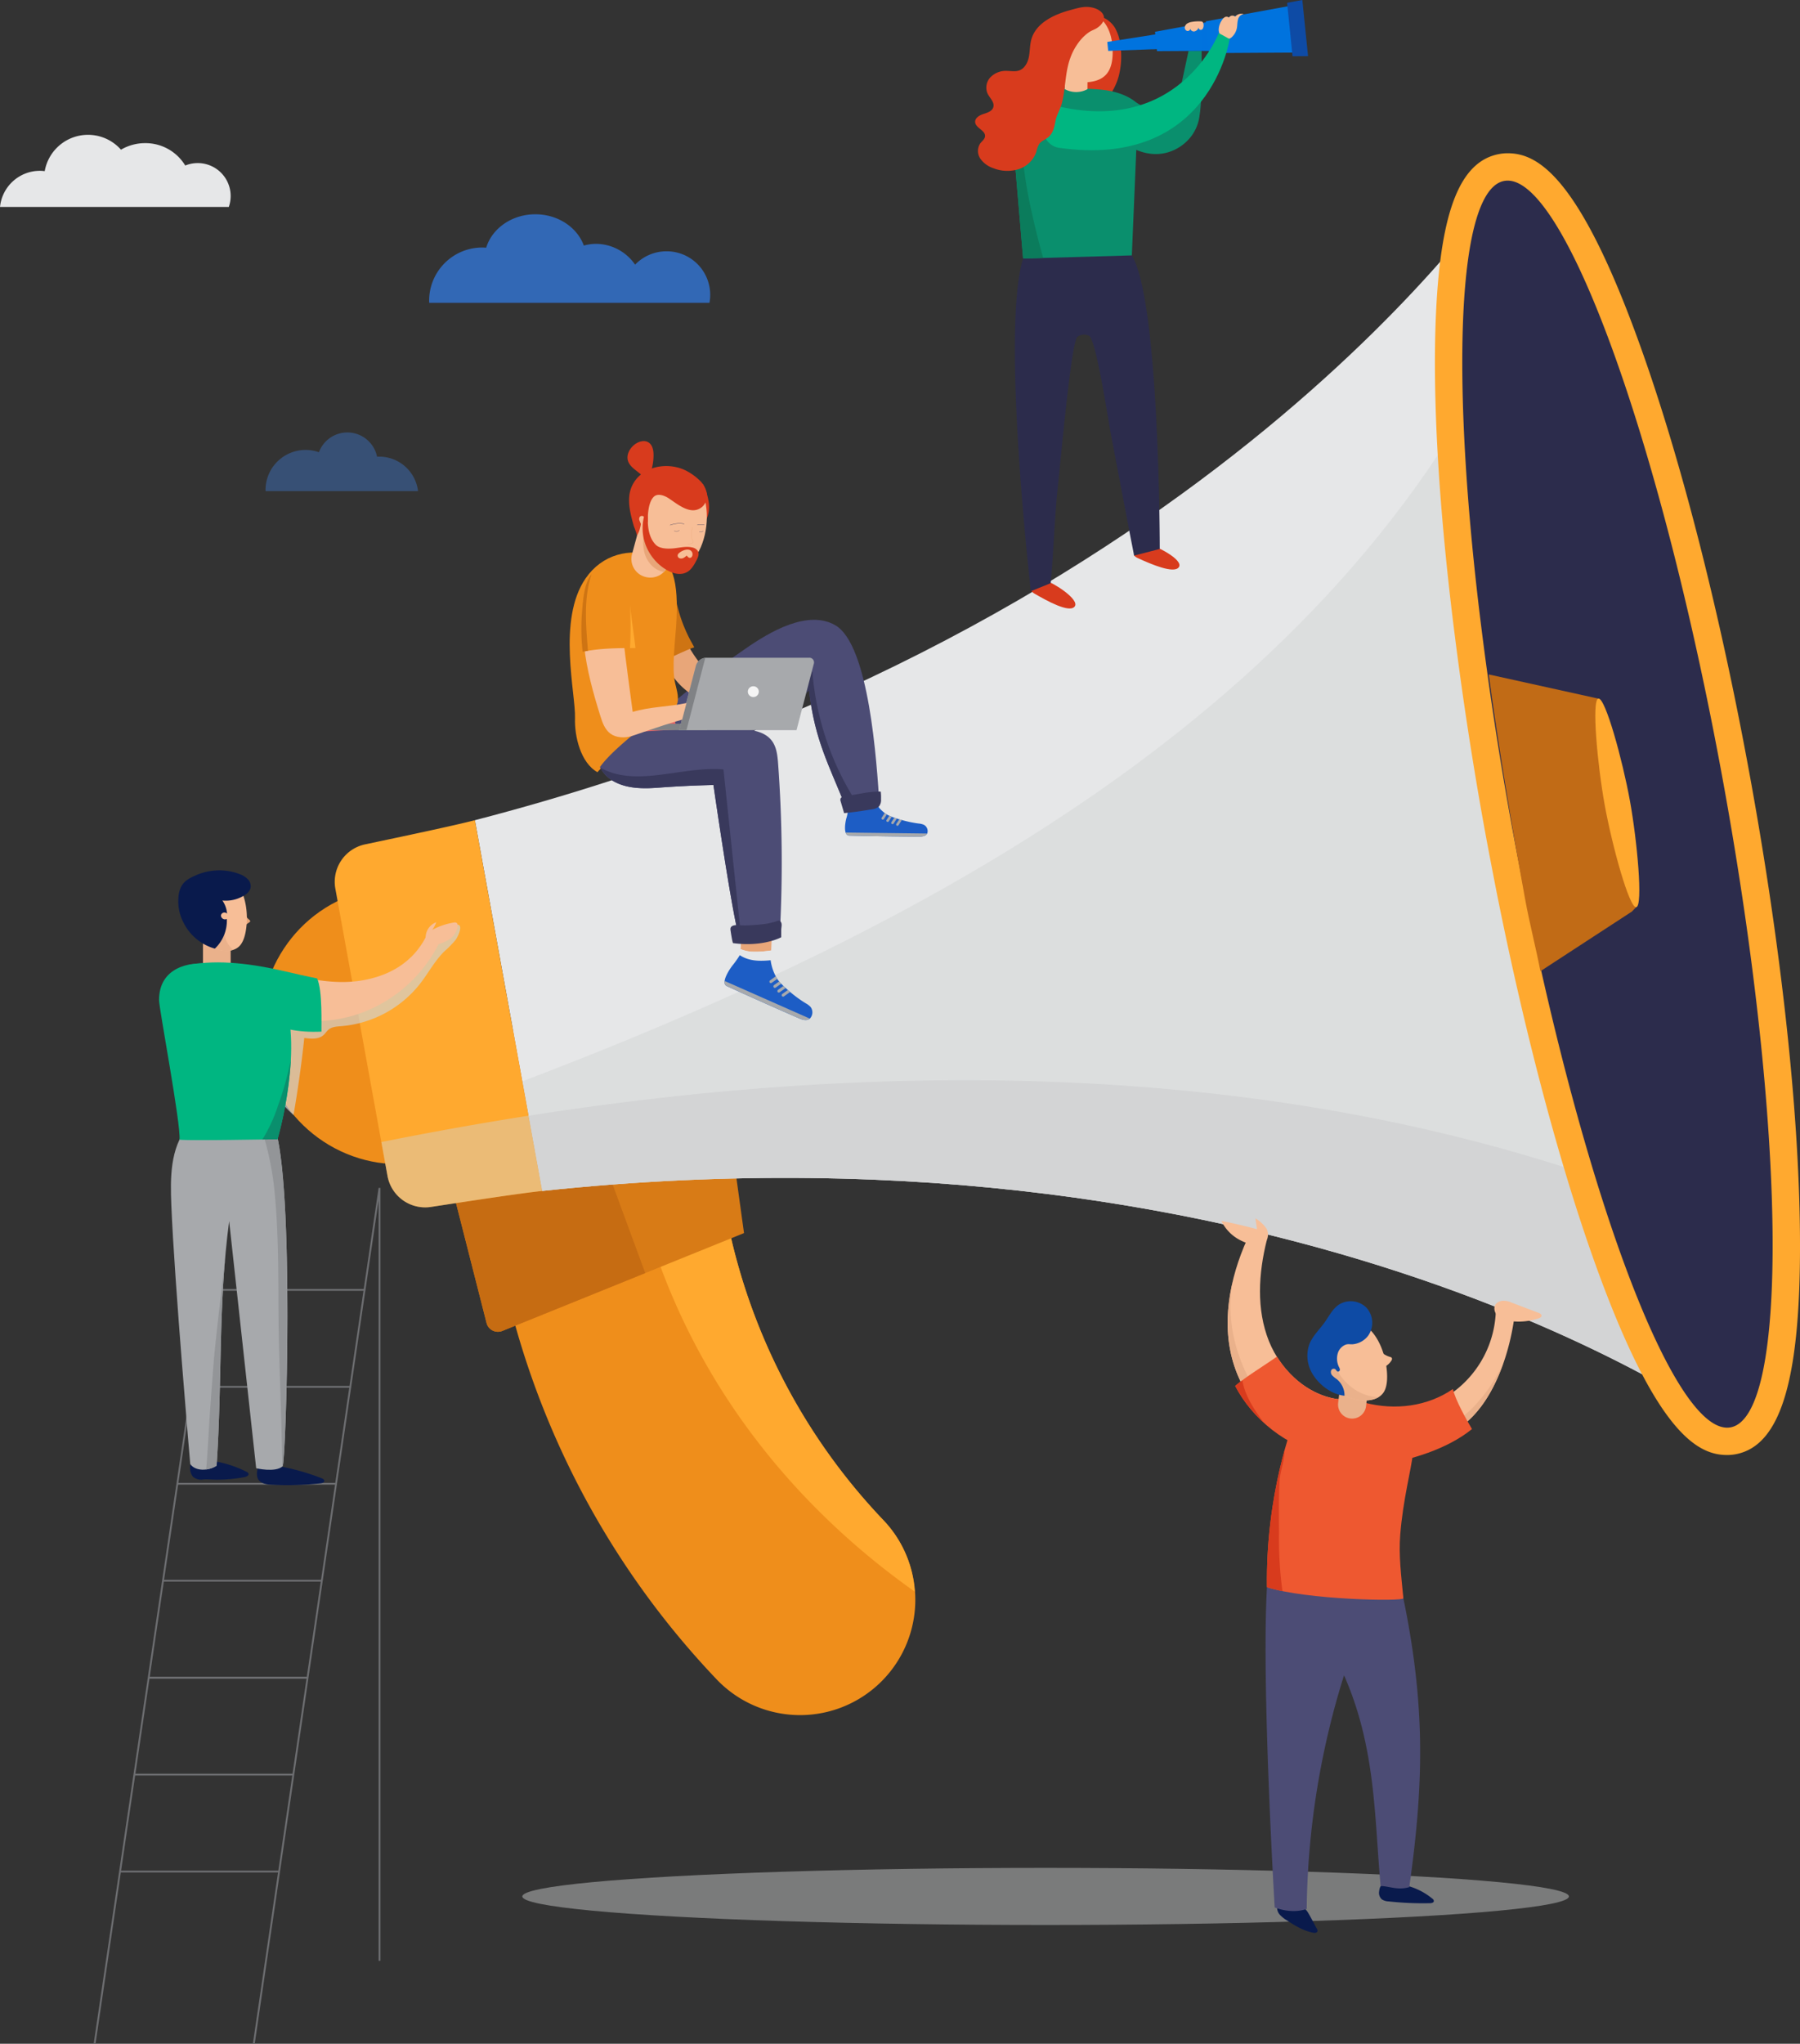 <svg xmlns="http://www.w3.org/2000/svg" width="669.2" height="759.584" viewBox="0 0 669.2 759.584">
  <rect x="0" y="0" width="669.2" height="759.584" fill="#333333" stroke="none"/>
  <g id="Group_7620" data-name="Group 7620" transform="translate(-28.251 -55.447)">
    <ellipse id="Ellipse_139" data-name="Ellipse 139" cx="194.554" cy="10.609" rx="194.554" ry="10.609" transform="translate(222.433 749.668)" fill="#d1d3d4" opacity="0.45"/>
    <g id="Group_7546" data-name="Group 7546" transform="translate(125.233 112.403)">
      <g id="Group_7541" data-name="Group 7541" transform="translate(66.756 317.227)">
        <path id="Path_8484" data-name="Path 8484" d="M202.364,212.618a226.1,226.1,0,0,1-57.293-107.735L62.7,129.586a313.44,313.44,0,0,0,77.826,142.363,42.848,42.848,0,0,0,61.835-59.331Z" transform="translate(-37.647 -21.78)" fill="#ef8e1b"/>
        <path id="Path_8485" data-name="Path 8485" d="M157.475,212.618a226.1,226.1,0,0,1-57.293-107.735l-27.46,8.236c17.514,50.952,51.347,94.145,96.37,126.022A42.44,42.44,0,0,0,157.475,212.618Z" transform="translate(7.242 -21.78)" fill="#ffa92f"/>
        <path id="Path_8486" data-name="Path 8486" d="M165.758,135.832c-1.271-26.879-24.539-47.489-51.966-46.042-27.389,1.4-56.9,23.344-55.621,50.229L75.3,207.29a4.353,4.353,0,0,0,5.874,2.888L171,173.824Z" transform="translate(-58.131 -89.718)" fill="#d87b16"/>
        <path id="Path_8487" data-name="Path 8487" d="M58.171,137.778,75.3,205.05a4.353,4.353,0,0,0,5.874,2.888l53.106-21.492s-23.043-62.433-35.225-96.227C76.819,97,57.124,115.711,58.171,137.778Z" transform="translate(-58.131 -87.478)" fill="#c66c12"/>
      </g>
      <g id="Group_7542" data-name="Group 7542" transform="translate(0 10.286)">
        <path id="Path_8488" data-name="Path 8488" d="M86.156,82.112c-26.989,5.82-44.305,32.3-39.368,59.468s30.452,45.867,57.764,41.828c.537-.077,1.036-.115,1.567-.192L87.691,81.739C87.17,81.86,86.682,82,86.156,82.112Z" transform="translate(-45.949 181.478)" fill="#ef8e1b"/>
        <path id="Path_8489" data-name="Path 8489" d="M60.469,271.3,85.49,409.091c281.345-29.871,441.8,87.871,441.8,87.871L443.165,33.706S334.35,200.339,60.469,271.3Z" transform="translate(19.101 -33.706)" fill="#e6e7e8"/>
        <path id="Path_8490" data-name="Path 8490" d="M63.686,333.749l7.392,40.721c281.345-29.871,441.8,87.871,441.8,87.871L436.447,41.434C371.466,191.776,218.433,274.807,63.686,333.749Z" transform="translate(33.513 0.915)" fill="#d1d3d4" opacity="0.45"/>
        <path id="Path_8491" data-name="Path 8491" d="M103.066,77.063c-8.072,2.088-26.671,6-40.814,8.982a14.227,14.227,0,0,0-11.058,16.478L70.576,209.261A14.228,14.228,0,0,0,86.72,220.8c14.286-2.181,33.082-5.058,41.368-5.94Z" transform="translate(-23.497 160.53)" fill="#ffa92f"/>
        <path id="Path_8492" data-name="Path 8492" d="M64.109,107.9l5.074,27.959c281.345-29.871,441.8,87.871,441.8,87.871L496.6,144.508C363.3,88.536,209.5,85.1,64.109,107.9Z" transform="translate(35.408 239.53)" fill="#d1d3d4" opacity="0.84"/>
        <path id="Path_8493" data-name="Path 8493" d="M54.123,106.9l2.285,12.565A14.225,14.225,0,0,0,72.552,131c14.286-2.181,33.082-5.058,41.368-5.94l-5.074-27.959Q81.251,101.438,54.123,106.9Z" transform="translate(-9.329 250.321)" fill="#d1d3d4" opacity="0.43" style="mix-blend-mode: multiply;isolation: isolate"/>
      </g>
      <g id="Group_7544" data-name="Group 7544" transform="translate(436.487)">
        <g id="Group_7543" data-name="Group 7543">
          <path id="Path_8494" data-name="Path 8494" d="M230.077,506.408c-31.438,0-65.551-129.047-80.747-205.294-1.512-7.727-3.03-15.536-4.472-23.465-4.285-23.6-7.973-47.577-10.965-71.255C128.918,167.141,115.1,38.621,146.317,32.954a11.989,11.989,0,0,1,2.176-.2c4.959,0,20.062,0,44.623,68.581,15.19,42.409,29.641,99.285,40.694,160.156,11.289,62.153,17.771,121.38,18.248,166.765.789,74.22-14.708,77.026-19.8,77.952A12.089,12.089,0,0,1,230.077,506.408Z" transform="translate(-121.443 -27.672)" fill="#2c2c4c"/>
          <path id="Path_8495" data-name="Path 8495" d="M152.645,42c21.942,0,57.528,99.039,80.319,224.562,23.24,127.973,24.353,234.847,2.543,238.809a7.555,7.555,0,0,1-1.271.11c-20.594,0-52.991-86.977-75.76-201.206-1.5-7.683-3.019-15.47-4.455-23.377-4.466-24.61-8.094-48.552-10.927-70.981-11.946-94.26-9.321-164.606,8.286-167.8A7.062,7.062,0,0,1,152.645,42m0-10.171a17.036,17.036,0,0,0-3.08.279C135.021,34.75,127.755,53.036,126,91.4c-1.419,30.983,1,72.406,7.009,119.791,3,23.75,6.707,47.812,11.009,71.524,1.447,7.951,2.97,15.777,4.477,23.509,11.168,56.032,25.076,107.532,39.159,145.059,21.41,57.051,36.14,64.367,46.585,64.367a17.15,17.15,0,0,0,3.091-.279c17.152-3.113,24.545-28.715,23.975-83.01-.482-45.664-6.992-105.193-18.33-167.614-11.1-61.134-25.63-118.3-40.913-160.967-22.84-63.77-38.4-71.951-49.412-71.951Z" transform="translate(-125.601 -31.829)" fill="#ffa92f"/>
        </g>
      </g>
      <g id="Group_7545" data-name="Group 7545" transform="translate(456.489 193.704)">
        <path id="Path_8496" data-name="Path 8496" d="M169.972,76.164l14.072,77.519-1.562,1.622-34.008,22.166c-1.743-9.025-4.061-17.8-5.748-27.082-5.244-28.9-9.941-56.92-13.475-83.213Z" transform="translate(-129.251 -67.177)" fill="#c16b16"/>
        <path id="Path_8497" data-name="Path 8497" d="M149.343,106.736c2.707,14.916,4.943,39.138,2.362,39.609s-9.009-22.994-11.716-37.916-4.948-39.138-2.362-39.609S146.63,91.814,149.343,106.736Z" transform="translate(-96.856 -59.844)" fill="#ffa92f"/>
      </g>
    </g>
    <g id="Group_7548" data-name="Group 7548" transform="translate(482.345 508.272)">
      <path id="Path_8498" data-name="Path 8498" d="M155.389,165.159c-12.692-.274-23.832-10.061-28.518-21.854s-3.858-25.131-.784-37.444c-2.734-.126-4.554-.252-7.283-.378-6.642,14.681-9.836,31.767-4.789,47.067s18.155,28.276,34.058,30.885Z" transform="translate(-109.226 -97.734)" fill="#f7be97"/>
      <path id="Path_8499" data-name="Path 8499" d="M120.864,146.883a38.967,38.967,0,0,0,48.6-36.535c2.351.362,4.707.718,7.058,1.085-1.606,13.037-6.483,28.594-15.607,38.047s-22.435,12.741-35.406,14.807Z" transform="translate(-67.446 -75.94)" fill="#f7be97"/>
      <path id="Path_8500" data-name="Path 8500" d="M137,163.647a53.934,53.934,0,0,1-12.478-11.206,58.194,58.194,0,0,1-8.636-16.182,55.7,55.7,0,0,1-3.315-18.555,62.172,62.172,0,0,1,.855-9.354c-2.461,10.434-2.756,21.279.57,31.362,5.052,15.3,18.155,28.276,34.058,30.885l.312-.778A49.738,49.738,0,0,1,137,163.647Z" transform="translate(-109.209 -84.895)" fill="#eab18b"/>
      <path id="Path_8501" data-name="Path 8501" d="M158.2,130.447c-9.836,9.946-23.158,13.36-36.7,13.881l1.14,4.28c12.971-2.066,26.287-5.354,35.406-14.807,5.069-5.25,8.784-12.407,11.4-19.952A59.65,59.65,0,0,1,158.2,130.447Z" transform="translate(-64.583 -60.26)" fill="#eab18b"/>
      <path id="Path_8502" data-name="Path 8502" d="M127.586,113.444c-4.806,3.4-11.628,7.5-15.536,10.894,6.258,12.226,19.492,22.983,32.978,25.191l8.066-20.035C142.579,129.265,133.181,122.469,127.586,113.444Z" transform="translate(-106.932 -62.07)" fill="#ee5830"/>
      <path id="Path_8503" data-name="Path 8503" d="M114.7,115.055c-.948.7-1.885,1.408-2.647,2.066a49.062,49.062,0,0,0,10.735,13.716C119.283,126.294,115.7,120.847,114.7,115.055Z" transform="translate(-106.932 -54.853)" fill="#d83b1d"/>
      <path id="Path_8504" data-name="Path 8504" d="M120.864,120.751l4.915,23.229c11.963-1.907,25.6-5.962,34.819-13.464-2.214-3.743-6.116-10.724-7.107-14.873C144,122.165,132.032,123.606,120.864,120.751Z" transform="translate(-67.446 -52.214)" fill="#ee5830"/>
      <path id="Path_8505" data-name="Path 8505" d="M121.83,152.17a3.232,3.232,0,0,0,1.019,2.861,4.712,4.712,0,0,0,2.455.756,117.546,117.546,0,0,0,15.464.674c.6-.011,1.381-.2,1.414-.795a1.2,1.2,0,0,0-.559-.9,24.327,24.327,0,0,0-16.358-5.557C122.981,149.293,122.093,149.649,121.83,152.17Z" transform="translate(-63.206 98.06)" fill="#091a4c"/>
      <path id="Path_8506" data-name="Path 8506" d="M129.813,161.27a1.058,1.058,0,0,1-.712.4,2.431,2.431,0,0,1-.773-.027c-3.688-.74-6.844-2.658-9.946-4.707a11.39,11.39,0,0,1-2.439-1.951,3.832,3.832,0,0,1-1.03-2.866,1.79,1.79,0,0,1,1.211-1.6,2.559,2.559,0,0,1,1.112.077c2.674.6,6.916.625,8.686,2.877.159.2.29.416.427.63.7,1.129,1.315,2.307,1.94,3.474.34.636.68,1.277,1.019,1.912C129.556,159.955,130.17,160.722,129.813,161.27Z" transform="translate(-94.188 103.865)" fill="#091a4c"/>
      <path id="Path_8507" data-name="Path 8507" d="M114.627,129.907c-2.093,36.316,2.877,119.018,2.877,119.018s6.011,2.608,11.9.564a300.909,300.909,0,0,1,13.875-86.835c11.924,26.934,11.3,53.407,13.607,78.3,3.551.148,6.286,1.666,10.648.438,5.946-41.834,5.716-71.239-3.277-112.5Z" transform="translate(-97.694 7.167)" fill="#4c4c75"/>
      <path id="Path_8508" data-name="Path 8508" d="M114.222,186.287c14.67,4.729,50.832,5.354,50.717,4.121-.789-8.368-1.786-15.859-1.167-23.657,1.052-13.146,4.033-23.92,4.768-30.414.515-4.631-.077-4.9-2.373-8.96-3.759-6.636-11.152-8.642-18.013-9.979-8.045-1.567-19.163-2.68-23.377,5.913C123.795,125.317,113.706,151.654,114.222,186.287Z" transform="translate(-97.289 -49.212)" fill="#ee5830"/>
      <path id="Path_8509" data-name="Path 8509" d="M118.693,150.556c-.033-6.34-.142-12.73.192-19.065.2-3.8,1.885-7.82,1.874-11.694a183.653,183.653,0,0,0-6.538,50.887,54.35,54.35,0,0,0,5.759,1.447A146.731,146.731,0,0,1,118.693,150.556Z" transform="translate(-97.289 -33.609)" fill="#d83b1d"/>
      <path id="Path_8510" data-name="Path 8510" d="M123.636,130.8h0a5.219,5.219,0,0,1-4.57-5.8l1.222-10.3,10.373,1.233-1.222,10.3A5.224,5.224,0,0,1,123.636,130.8Z" transform="translate(-75.665 -56.421)" fill="#eab18b"/>
      <g id="Group_7547" data-name="Group 7547" transform="translate(31.942 30.782)">
        <path id="Path_8511" data-name="Path 8511" d="M143.908,128.028c.416,3.019.636,7.458-1.2,9.9-2.137,2.839-6.318,3.14-9.8,2.428a20.683,20.683,0,0,1-11.4-6.34,15.521,15.521,0,0,1-3.88-12.27,12.483,12.483,0,0,1,7.847-9.9C136.938,107.8,142.7,119.249,143.908,128.028Z" transform="translate(-114.53 -103.786)" fill="#f7be97"/>
        <path id="Path_8512" data-name="Path 8512" d="M130.709,124.747a18.712,18.712,0,0,1-5.732-7.464c-.323-.827-.362-1.682-.619-2.51-.373-1.184-.214-1.074-1.491-1.266a19.386,19.386,0,0,0-5.37.362,16.056,16.056,0,0,0,3.951,9.294,20.682,20.682,0,0,0,11.4,6.34c2.68.548,5.748.466,8.006-.882A17.636,17.636,0,0,1,130.709,124.747Z" transform="translate(-114.472 -92.937)" fill="#eab18b"/>
        <path id="Path_8513" data-name="Path 8513" d="M138.881,112.058a8.269,8.269,0,0,0-10.313-1.025c-2.3,1.6-3.578,4.263-5.206,6.543-1.9,2.658-4.395,4.954-5.617,7.979a12.86,12.86,0,0,0,1.238,11.322c2.433,3.984,7.058,7.469,11.787,7.946a7.811,7.811,0,0,0-2.948-6.214,9.76,9.76,0,0,1-1.655-1.375,1.77,1.77,0,0,1-.274-2,1.069,1.069,0,0,1,1.5-.241c.351.345.63,1.189,1.337.751a.785.785,0,0,0,.3-.789,3.016,3.016,0,0,0-.334-.827,7.047,7.047,0,0,1-.241-5.622,5.034,5.034,0,0,1,2.406-2.521c1.118-.554,1.9-.2,3.036-.3a8.132,8.132,0,0,0,5.732-3.272A8.369,8.369,0,0,0,138.881,112.058Z" transform="translate(-116.945 -109.686)" fill="#0e4ba5"/>
        <path id="Path_8514" data-name="Path 8514" d="M121.762,112.92a8.384,8.384,0,0,0,4.4,3,1.116,1.116,0,0,1,.608.351.959.959,0,0,1-.148.986,6.246,6.246,0,0,1-2.57,2.345Z" transform="translate(-95.365 -95.199)" fill="#f7be97"/>
      </g>
      <path id="Path_8515" data-name="Path 8515" d="M132.506,109.7a6.917,6.917,0,0,1,3.529.669q5,1.891,10,3.787c.537.2,1.167.553,1.123,1.118-.038.5-.586.778-1.063.937-4.17,1.4-9.387,1.754-13.579.214C129.3,115.24,128.1,110.423,132.506,109.7Z" transform="translate(-28.152 -79.062)" fill="#f7be97"/>
      <path id="Path_8516" data-name="Path 8516" d="M127.227,113.352a4.989,4.989,0,0,0,.674-5.469,13.728,13.728,0,0,0-4.137-3.814c.192,1.343.389,2.68.581,4.017-.411-.132-9.535-2.482-13.229-3.025a15.825,15.825,0,0,0,6.8,7.014c2.729,1.4,5.88,2.5,8.74,1.414Z" transform="translate(-111.116 -104.069)" fill="#f7be97"/>
    </g>
    <g id="Group_7555" data-name="Group 7555" transform="translate(390.782 55.447)">
      <path id="Path_8517" data-name="Path 8517" d="M117.092,50.929a18.879,18.879,0,0,1-2.839,3.392,23.936,23.936,0,0,1-4.11,2.641,6.53,6.53,0,0,1-4.033,1.315A5.778,5.778,0,0,1,100.9,54.6a6.265,6.265,0,0,1,.581-4.894,12.127,12.127,0,0,1,3.392-3.715c1.375-1.063,3.644-1.929,4.406-3.573a6.866,6.866,0,0,0,.5-2.559c.181-4-.789-7.973-.828-11.979a8.07,8.07,0,0,1,.411-3.008,3.471,3.471,0,0,1,2.055-2.121c2.762-.882,5.809,1.776,7.113,3.929a16.831,16.831,0,0,1,2.017,6.565,29.131,29.131,0,0,1-.625,11.332A22.025,22.025,0,0,1,117.092,50.929Z" transform="translate(-66.529 -16.32)" fill="#d83b1d"/>
      <path id="Path_8518" data-name="Path 8518" d="M110.679,42.355l16.588,9.71,5.858-27.18h4.861c-.093,1.069.378,17.158-.784,24.057a15.887,15.887,0,0,1-3.052,7.65,17.162,17.162,0,0,1-6.2,5.047c-6.735,3.211-13.612,1.238-19.415-2.806-1.649-1.151-3.145-2.844-5.058-3.282.164-.274.323-.575.482-.866C104.53,53.627,110.569,42.437,110.679,42.355Z" transform="translate(-53.771 -5.982)" fill="#0a8f6d"/>
      <g id="Group_7554" data-name="Group 7554" transform="translate(13.953)">
        <path id="Path_8519" data-name="Path 8519" d="M114.3,70.239c-2.066,2.225-9.984-2.066-14.9-4.937-.406-.236-1.271-.838-1.184-1.3.071-.362.444-.564.778-.718,1.419-.663,3.715-2.351,5.272-2.4C105.677,60.847,116.746,67.6,114.3,70.239Z" transform="translate(-91.338 155.295)" fill="#d83b1d"/>
        <path id="Path_8520" data-name="Path 8520" d="M121.8,66.736c-1.841,2.417-10.138-1.091-15.311-3.474-.427-.2-1.343-.712-1.3-1.178.033-.367.384-.608.7-.795,1.348-.795,3.474-2.7,5.02-2.893C112.309,58.22,123.981,63.875,121.8,66.736Z" transform="translate(-60.06 144.123)" fill="#d83b1d"/>
        <path id="Path_8521" data-name="Path 8521" d="M150.969,153.224l-9.568,2.482c.071-.022-1.271-6.669-1.337-7.036q-3.609-18.914-7.206-37.833c-1.293-6.779-5.546-35.515-8.225-36.88a4.1,4.1,0,0,0-4.263.406c-2.291,1.765-6.094,44.524-7.546,58.268-.822,7.781-1.595,25.536-2.422,33.318l-7.354,2.976S91.89,72.115,100.148,45.3c2.482-7.99,11.913-8.713,22.616-6.949l.044,5.326c5.688-1.4,15.525-3.206,17.782.449C150.969,61.1,150.969,153.224,150.969,153.224Z" transform="translate(-96.282 50.807)" fill="#2c2c4c"/>
        <path id="Path_8522" data-name="Path 8522" d="M97.017,45.862l3.82,44.82,40.425-1.167,2.367-56.071s-3.715-4.636-14.116-5.562c-3.639-.318-7.464-.433-11.42-.455a41.816,41.816,0,0,0-7.661.822A16.484,16.484,0,0,0,97.017,45.862Z" transform="translate(-96.953 5.406)" fill="#0a8f6d"/>
        <path id="Path_8523" data-name="Path 8523" d="M103.635,64.042a160.443,160.443,0,0,1-3.019-19.492c-.477-5.157-.9-10.319-1.726-15.42a16.279,16.279,0,0,0-1.874,9.108l3.82,44.82,7.475-.214C106.529,76.645,105.011,70.365,103.635,64.042Z" transform="translate(-96.952 13.031)" fill="#0b7c5c"/>
        <g id="Group_7552" data-name="Group 7552" transform="translate(14.863 4.325)">
          <g id="Group_7550" data-name="Group 7550" transform="translate(4.44 22.607)">
            <g id="Group_7549" data-name="Group 7549">
              <path id="Path_8524" data-name="Path 8524" d="M100.476,32.5a8.8,8.8,0,0,0,8.51.06c.016-2.466.022-3.693.038-6.159l-8.51-.055C100.5,28.81,100.487,30.043,100.476,32.5Z" transform="translate(-100.476 -26.35)" fill="#f7be97"/>
            </g>
          </g>
          <g id="Group_7551" data-name="Group 7551">
            <path id="Path_8525" data-name="Path 8525" d="M99.875,36.622c1.047,6.384,5.907,12.275,12.407,11.853,6.209-.411,10.456-3.261,9.584-13.661-.444-5.321-2.735-10.258-7.853-12.034a10.771,10.771,0,0,0-11.256,2.882A12.862,12.862,0,0,0,99.875,36.622Z" transform="translate(-99.666 -22.225)" fill="#f7be97"/>
          </g>
        </g>
        <g id="Group_7553" data-name="Group 7553" transform="translate(35.179)">
          <path id="Path_8526" data-name="Path 8526" d="M103.373,26.726l19.172-2.993.569,5.6-19.4.732Z" transform="translate(-103.373 -11.142)" fill="#0073de"/>
          <path id="Path_8527" data-name="Path 8527" d="M109.288,23.733l.57,5.6-3,.109-.531-5.216Z" transform="translate(-90.116 -11.142)" fill="#0073de" opacity="0.51" style="mix-blend-mode: multiply;isolation: isolate"/>
          <path id="Path_8528" data-name="Path 8528" d="M126.457,22.926l1.089,10.719-20.2.122-.732-7.2Z" transform="translate(-88.861 -14.759)" fill="#0073de"/>
          <path id="Path_8529" data-name="Path 8529" d="M112.777,22.926l1.089,10.719-3.166.019L109.666,23.5Z" transform="translate(-75.18 -14.759)" fill="#0073de" opacity="0.51" style="mix-blend-mode: multiply;isolation: isolate"/>
          <path id="Path_8530" data-name="Path 8530" d="M141.5,21.829l1.767,17.382-32.008.192-1.2-11.8Z" transform="translate(-73.443 -19.673)" fill="#0073de"/>
          <path id="Path_8531" data-name="Path 8531" d="M121.234,21.435,123.354,42.3l-5.762.035-2.019-19.86Z" transform="translate(-48.718 -21.435)" fill="#0e4ba5"/>
        </g>
      </g>
      <path id="Path_8532" data-name="Path 8532" d="M117.68,27.708c.2-1.041.132-2.126.416-3.145a2.576,2.576,0,0,1,2.137-2.055,2.948,2.948,0,0,0-3.184.954,1.537,1.537,0,0,0-2.34.367,1.245,1.245,0,0,0-1.469-.208,2.921,2.921,0,0,0-1.118,1.118A6.639,6.639,0,0,0,110.94,28a3.821,3.821,0,0,0,1.266,3.14,2.654,2.654,0,0,0,3.419.077A6.263,6.263,0,0,0,117.68,27.708Z" transform="translate(-20.368 -17.266)" fill="#f7be97"/>
      <path id="Path_8533" data-name="Path 8533" d="M115.166,25.809a.8.8,0,0,1-1.37-.641,2.241,2.241,0,0,1-1.458,1.436,1.349,1.349,0,0,1-1.644-.943.98.98,0,0,1-1.3.756,1.319,1.319,0,0,1-.751-1.425,2.036,2.036,0,0,1,1-1.359,4.794,4.794,0,0,1,1.649-.543,14.453,14.453,0,0,1,3.507-.17C115.856,23,115.829,25.14,115.166,25.809Z" transform="translate(-30.694 -14.956)" fill="#f7be97"/>
      <path id="Path_8534" data-name="Path 8534" d="M165.347,23.679l4.044,2.214s-7.064,48.508-63.5,40.414c-8.291-1.184-8.762-17.711-4.3-16.451C150.211,63.617,165.347,23.679,165.347,23.679Z" transform="translate(-74.781 -11.385)" fill="#00b681"/>
      <path id="Path_8535" data-name="Path 8535" d="M141.956,27.441a6.633,6.633,0,0,1-2.115,2.214c-1.019.707-2.165.992-3.189,1.715a16.447,16.447,0,0,0-2.937,2.685,22.133,22.133,0,0,0-3.978,6.976c-1.934,5.414-1.666,11.13-3.069,16.615-.6,2.307-1.945,4.34-2.378,6.625s-.882,4.625-2.817,6.159c-1.063.833-2.444,1.3-3.233,2.4a9.8,9.8,0,0,0-1.069,2.91,10.331,10.331,0,0,1-6.6,6.466,14.162,14.162,0,0,1-9.409-.367,9.634,9.634,0,0,1-4.789-3.491,5.115,5.115,0,0,1-.1-5.666c.658-.882,1.715-1.589,1.814-2.685.208-2.225-3.529-3.052-3.672-5.283-.1-1.551,1.606-2.548,3.091-3.019s3.25-1.047,3.672-2.543c.526-1.847-1.375-3.392-2.187-5.135a5.6,5.6,0,0,1,1.123-5.984,7.945,7.945,0,0,1,5.82-2.356c1.655-.005,3.381.389,4.932-.192,1.94-.729,3.052-2.8,3.485-4.828s.362-4.137.822-6.159c1.523-6.636,8.708-9.836,14.692-11.442,3.074-.827,5.65-1.71,8.888-.7,1.7.526,3.48,1.754,3.567,3.54A3.063,3.063,0,0,1,141.956,27.441Z" transform="translate(-94.407 -19.333)" fill="#d83b1d"/>
    </g>
    <g id="Group_7561" data-name="Group 7561" transform="translate(63.429 378.922)">
      <path id="Path_8536" data-name="Path 8536" d="M119.27,89.7a38.143,38.143,0,0,1-4.346,4.433c-3.518,3.513-5.869,8-8.916,11.93A41.66,41.66,0,0,1,76.795,121.83c-1.682.132-3.507.208-4.811,1.282-.712.586-1.189,1.414-1.874,2.033-1.858,1.666-4.685,1.419-7.157,1.069q-1.529,14.377-4.006,28.638A38.338,38.338,0,0,1,46.458,118.8a4.128,4.128,0,0,1,1.173-2.488,4.456,4.456,0,0,1,3.206-.537c7.1.586,14.33.581,21.235-1.173,12.67-3.217,23.081-11.968,33.154-20.309a94.637,94.637,0,0,1,10.028-7.551c.844-.526,4.329-3.118,5.228-2.488C121.785,85.175,119.845,88.885,119.27,89.7Z" transform="translate(14.997 -63.927)" fill="#d1d3d4" opacity="0.67" style="mix-blend-mode: multiply;isolation: isolate"/>
      <g id="Group_7559" data-name="Group 7559" transform="translate(0 118.044)">
        <g id="Group_7558" data-name="Group 7558">
          <g id="Group_7557" data-name="Group 7557">
            <g id="Group_7556" data-name="Group 7556">
              <line id="Line_351" data-name="Line 351" x1="59.186" transform="translate(41.404 37.885)" fill="none" stroke="#6d6e71" stroke-miterlimit="10" stroke-width="0.676"/>
              <line id="Line_352" data-name="Line 352" x1="59.187" transform="translate(30.753 109.945)" fill="none" stroke="#6d6e71" stroke-miterlimit="10" stroke-width="0.676"/>
              <line id="Line_353" data-name="Line 353" x1="59.186" transform="translate(36.079 73.915)" fill="none" stroke="#6d6e71" stroke-miterlimit="10" stroke-width="0.676"/>
              <line id="Line_354" data-name="Line 354" x1="59.186" transform="translate(20.103 182.005)" fill="none" stroke="#6d6e71" stroke-miterlimit="10" stroke-width="0.676"/>
              <line id="Line_355" data-name="Line 355" x1="59.187" transform="translate(25.428 145.975)" fill="none" stroke="#6d6e71" stroke-miterlimit="10" stroke-width="0.676"/>
              <line id="Line_356" data-name="Line 356" x1="59.186" transform="translate(14.778 218.035)" fill="none" stroke="#6d6e71" stroke-miterlimit="10" stroke-width="0.676"/>
              <line id="Line_357" data-name="Line 357" x1="59.186" transform="translate(20.103 182.005)" fill="none" stroke="#6d6e71" stroke-miterlimit="10" stroke-width="0.676"/>
              <line id="Line_358" data-name="Line 358" x1="59.187" transform="translate(9.452 254.064)" fill="none" stroke="#6d6e71" stroke-miterlimit="10" stroke-width="0.676"/>
              <line id="Line_359" data-name="Line 359" x1="46.729" y2="316.161" transform="translate(0 1.856)" fill="none" stroke="#6d6e71" stroke-miterlimit="10" stroke-width="0.676"/>
              <path id="Path_8537" data-name="Path 8537" d="M45.471,420.022,92.2,102.006V389.232" transform="translate(13.716 -102.006)" fill="none" stroke="#6d6e71" stroke-miterlimit="10" stroke-width="0.676"/>
            </g>
          </g>
        </g>
      </g>
      <g id="Group_7560" data-name="Group 7560" transform="translate(23.951)">
        <path id="Path_8538" data-name="Path 8538" d="M46.208,126.589c1.008,1.551,3.129,1.841,4.976,1.934A115.609,115.609,0,0,0,69.4,128c.559-.066,1.255-.258,1.326-.817s-.548-.9-1.063-1.1A86.393,86.393,0,0,0,53.7,121.6c-1.666-.3-5.02-1.474-6.581-.543C45.539,122,45.3,125.191,46.208,126.589Z" transform="translate(-9.29 99.817)" fill="#091a4c"/>
        <path id="Path_8539" data-name="Path 8539" d="M42.35,127.01a4.576,4.576,0,0,0,3.721.921c1.66-.11,3.343.077,5.02.082a54.365,54.365,0,0,0,10.363-.981c.718-.137,1.633-.614,1.4-1.31a1.282,1.282,0,0,0-.723-.647A41.573,41.573,0,0,0,51.584,121.4c-2.411-.488-7.661-1.984-9.683.027C40.6,122.725,41.134,125.876,42.35,127.01Z" transform="translate(-29.615 98.464)" fill="#091a4c"/>
        <path id="Path_8540" data-name="Path 8540" d="M46.082,98.009c-6.6,8.077-6.483,19.1-6.077,29.224,1.134,28.238,7.031,96.178,7.031,96.178,1.973,2.811,6.866,2.554,9.8.6,2.165-31.937.5-59.134,4.663-90.9l10.045,91.854s7.091,1.693,9.8-.7c1.315-1.156,4.532-105.708-3.058-126.455Z" transform="translate(-35.434 -2.749)" fill="#a7a9ac"/>
        <path id="Path_8541" data-name="Path 8541" d="M45.052,145.335c-.652,8.362-1.288,16.725-1.8,25.1-.225,3.71-.636,11.179-1.014,14.872a9.309,9.309,0,0,0,3.9-1.414c1.836-27.137.943-51.95,3.178-77.124C49.315,106.767,45.638,137.794,45.052,145.335Z" transform="translate(-24.732 37.368)" fill="#939598"/>
        <path id="Path_8542" data-name="Path 8542" d="M51.363,124.921c1.611,18.314.932,36.82,1.419,55.183.395,14.735.953,29.465,1.238,44.206l.066-.044c1.315-1.156,4.532-105.708-3.058-126.455l-5.1.027A111,111,0,0,1,51.363,124.921Z" transform="translate(-8.17 -2.749)" fill="#939598"/>
        <path id="Path_8543" data-name="Path 8543" d="M44.888,83.242a4.407,4.407,0,0,0,1.655,3.074c.236.186.521.438.416.718a.7.7,0,0,1-.263.274c-.619.438-1.244.871-1.863,1.31Z" transform="translate(-13.093 -68.022)" fill="#e8a679"/>
        <rect id="Rectangle_17101" data-name="Rectangle 17101" width="10.292" height="12.151" transform="translate(16.332 24.887)" fill="#eab18b"/>
        <path id="Path_8544" data-name="Path 8544" d="M64.623,99.2c-.17,2.888-.784,7.047-2.937,8.971-2.51,2.247-6.45,1.765-9.552.46a19.626,19.626,0,0,1-9.431-7.99,14.728,14.728,0,0,1-1.348-12.116,11.826,11.826,0,0,1,9.113-7.754C61.861,79.118,65.11,90.818,64.623,99.2Z" transform="translate(-32.017 -79.811)" fill="#f7be97"/>
        <path id="Path_8545" data-name="Path 8545" d="M53.468,84.064a60.4,60.4,0,0,0-8.593,1.841c-1.238.318-2.444.723-3.639,1.151a20.259,20.259,0,0,0,8.083,6.1,11.1,11.1,0,0,0,7.5.718,8.476,8.476,0,0,1-1.458-1.48C53.348,89.785,53.381,87.1,53.468,84.064Z" transform="translate(-29.203 -64.339)" fill="#eab18b"/>
        <path id="Path_8546" data-name="Path 8546" d="M63.112,81.837a8.106,8.106,0,0,1,3.135,1.94,3.7,3.7,0,0,1,.964,3.43,4.7,4.7,0,0,1-2.06,2.4,12.832,12.832,0,0,1-8.362,2.071,9.728,9.728,0,0,1,1.726,4.888,1.313,1.313,0,0,0-2.269.663,1.526,1.526,0,0,0,2.192,1.3,14.288,14.288,0,0,1-4.455,11.031,18.706,18.706,0,0,1-11.743-9.853,17.089,17.089,0,0,1-1.545-11.031c.9-3.721,2.992-4.954,6.335-6.417a21.64,21.64,0,0,1,7.486-1.765A20.728,20.728,0,0,1,63.112,81.837Z" transform="translate(-33.236 -80.465)" fill="#091a4c"/>
        <path id="Path_8547" data-name="Path 8547" d="M46.653,152.3c6.231.444,33.312-.225,36.409-.115,0,0,10.593-35.587,1.271-55.6C82.5,92.658,76.129,90.422,72,89.1s-9.99-1.562-14.286-2.121c-7.6-.986-18.676,1.425-18.676,13.42C39.041,103.558,47.206,146.542,46.653,152.3Z" transform="translate(-39.041 -52.186)" fill="#00b681"/>
        <path id="Path_8548" data-name="Path 8548" d="M51.9,110.466a58.058,58.058,0,0,1-5.381,11.919c-.159.247-.312.493-.471.74,2.8-.038,4.888-.055,5.617-.027A142.793,142.793,0,0,0,56.647,93.27,109.888,109.888,0,0,1,51.9,110.466Z" transform="translate(-7.646 -23.097)" fill="#0a8f6d"/>
        <path id="Path_8549" data-name="Path 8549" d="M95.133,84.963c-5.031,9.853-14.051,14.7-24.2,16.325-7.4,1.184-14.873.208-22.259-1.3a35.732,35.732,0,0,1,3.852,16.374,52.151,52.151,0,0,0,18.193-2.921A52.755,52.755,0,0,0,99.884,87.6C97.38,86.591,96.87,87.023,95.133,84.963Z" transform="translate(4.114 -60.312)" fill="#f7be97"/>
        <path id="Path_8550" data-name="Path 8550" d="M88.748,92.666c-3.529-.685-8.971-1.94-12.45-2.745-11.037-2.559-24.117-4.433-35.236-2.258l26.183,20.117c8.16,3.683,14.177,5.031,23.114,4.663C90.3,110.158,90.82,97.033,88.748,92.666Z" transform="translate(-29.987 -52.501)" fill="#00b681"/>
        <path id="Path_8551" data-name="Path 8551" d="M57.2,90.564a6.094,6.094,0,0,1,3.885-6.581,11.536,11.536,0,0,1-1.469,2.839A24.662,24.662,0,0,1,67.6,84.109a1.457,1.457,0,0,1,1.058.11,1.326,1.326,0,0,1,.389,1.266A7.227,7.227,0,0,1,65.373,90.7a21.553,21.553,0,0,1-6.214,2.181Z" transform="translate(41.974 -64.702)" fill="#f7be97"/>
      </g>
    </g>
    <g id="Group_7583" data-name="Group 7583" transform="translate(240.041 219.382)">
      <g id="Group_7568" data-name="Group 7568" transform="translate(57.563 178.98)">
        <g id="Group_7562" data-name="Group 7562" transform="translate(5.63)">
          <path id="Path_8552" data-name="Path 8552" d="M82.615,94.807a13.057,13.057,0,0,1-4.115-.948l.389-8.74L90.3,84.012l-.455,10.346c-.269.038-.537.071-.806.1A34.541,34.541,0,0,1,82.615,94.807Z" transform="translate(-78.122 -84.012)" fill="#e8a679"/>
          <path id="Path_8553" data-name="Path 8553" d="M82.925,86.757a34.539,34.539,0,0,0,6.422-.345c.269-.033.537-.066.806-.1L89.7,96.561,78.431,94.182l.378-8.373A13.057,13.057,0,0,0,82.925,86.757Z" transform="translate(-78.431 -75.962)" fill="#e6e7e8"/>
        </g>
        <g id="Group_7567" data-name="Group 7567" transform="translate(0 12.083)">
          <path id="Path_8554" data-name="Path 8554" d="M80.539,89.817a35.34,35.34,0,0,0,2.526-3.6c3.458,2.285,7.425,2.269,11.469,1.891a17.389,17.389,0,0,0,1.655,5.463,3.633,3.633,0,0,0,.247.51,6.748,6.748,0,0,0,.57.954,5.8,5.8,0,0,0,.712.959,7.691,7.691,0,0,0,.751.828c.269.3.553.564.838.838.263.263.553.515.827.756.23.23.46.455.7.658.033.038.071.055.1.093.269.247.543.488.844.718a45.429,45.429,0,0,0,5.8,4.22,7.135,7.135,0,0,1,1.8,1.354,3.345,3.345,0,0,1-.137,4.2c-1.2,1.266-3.222.455-4.433-.088-8.461-3.677-18.122-8-26.517-11.826C75.629,96.525,79.728,90.765,80.539,89.817Z" transform="translate(-77.381 -86.217)" fill="#1d5dc5"/>
          <path id="Path_8555" data-name="Path 8555" d="M109.09,101.946c-1.206,1.03-3.091.3-4.247-.208-8.461-3.7-18.128-8-26.528-11.837a1.624,1.624,0,0,1-.855-1.934Z" transform="translate(-77.404 -78.377)" fill="#a7a9ac"/>
          <g id="Group_7563" data-name="Group 7563" transform="translate(21.257 12.949)">
            <path id="Path_8556" data-name="Path 8556" d="M81.377,90.81a.407.407,0,0,0,.219.2.6.6,0,0,0,.532-.055l2.3-1.655c-.3-.23-.575-.471-.844-.718l-2.039,1.441A.565.565,0,0,0,81.377,90.81Z" transform="translate(-81.283 -88.58)" fill="#a7a9ac"/>
          </g>
          <g id="Group_7564" data-name="Group 7564" transform="translate(19.673 11.442)">
            <path id="Path_8557" data-name="Path 8557" d="M81.067,90.524a.672.672,0,0,0,.241.2.555.555,0,0,0,.537-.077l2.23-1.589c-.274-.241-.564-.493-.827-.756l-1.984,1.414A.621.621,0,0,0,81.067,90.524Z" transform="translate(-80.994 -88.305)" fill="#a7a9ac"/>
          </g>
          <g id="Group_7565" data-name="Group 7565" transform="translate(18.18 9.776)">
            <path id="Path_8558" data-name="Path 8558" d="M80.807,90.138a.453.453,0,0,0,.225.2.55.55,0,0,0,.553-.066l2.044-1.441A7.692,7.692,0,0,1,82.879,88l-1.891,1.326A.616.616,0,0,0,80.807,90.138Z" transform="translate(-80.721 -88.001)" fill="#a7a9ac"/>
          </g>
          <g id="Group_7566" data-name="Group 7566" transform="translate(16.711 7.864)">
            <path id="Path_8559" data-name="Path 8559" d="M80.54,89.937a.44.44,0,0,0,.225.192.554.554,0,0,0,.526-.055l2.077-1.469a6.747,6.747,0,0,1-.57-.953l-2.088,1.491A.6.6,0,0,0,80.54,89.937Z" transform="translate(-80.453 -87.652)" fill="#a7a9ac"/>
          </g>
        </g>
      </g>
      <g id="Group_7573" data-name="Group 7573" transform="translate(102.367 134.354)">
        <path id="Path_8560" data-name="Path 8560" d="M87.2,88.152c8.083.186,17.344.334,25.427.389,1.162.022,3.069-.016,3.562-1.326a2.655,2.655,0,0,0-1.408-3.146,6.655,6.655,0,0,0-1.923-.427,43.785,43.785,0,0,1-6.159-1.293c-.323-.077-.63-.17-.932-.263a.951.951,0,0,1-.115-.038c-.268-.071-.537-.164-.8-.263-.307-.093-.63-.186-.937-.3-.323-.115-.647-.225-.97-.356a7.574,7.574,0,0,1-.9-.373,5.629,5.629,0,0,1-.915-.488,6.1,6.1,0,0,1-.8-.526,3.328,3.328,0,0,1-.378-.3,13.707,13.707,0,0,1-1.6-1.534c-.477-.6-.614-1.441-1.315-1.858a3,3,0,0,0-2.307.153.421.421,0,0,1-.153.038,4.012,4.012,0,0,1-2.1-.093,31.8,31.8,0,0,0-5.2.148c-.307,0-.575,3.48-1.162,5.294C85.812,82.551,84.628,88.092,87.2,88.152Z" transform="translate(-85.58 -75.868)" fill="#1d5dc5"/>
        <path id="Path_8561" data-name="Path 8561" d="M115.9,78.272c-.586,1.14-2.356,1.195-3.463,1.184-8.083-.077-17.349-.208-25.438-.4A1.423,1.423,0,0,1,85.622,77.9Z" transform="translate(-85.39 -66.772)" fill="#a7a9ac"/>
        <g id="Group_7569" data-name="Group 7569" transform="translate(19.003 6.217)">
          <path id="Path_8562" data-name="Path 8562" d="M89.281,79.343a.4.4,0,0,0,.247.077.5.5,0,0,0,.4-.208l1.238-1.945c-.323-.077-.63-.17-.932-.263l-1.107,1.7A.439.439,0,0,0,89.281,79.343Z" transform="translate(-89.047 -77.003)" fill="#a7a9ac"/>
        </g>
        <g id="Group_7570" data-name="Group 7570" transform="translate(17.192 5.62)">
          <path id="Path_8563" data-name="Path 8563" d="M88.931,79.212a.613.613,0,0,0,.269.077.486.486,0,0,0,.4-.225l1.2-1.874c-.307-.093-.63-.186-.937-.3L88.794,78.56A.475.475,0,0,0,88.931,79.212Z" transform="translate(-88.717 -76.894)" fill="#a7a9ac"/>
        </g>
        <g id="Group_7571" data-name="Group 7571" transform="translate(15.371 4.891)">
          <path id="Path_8564" data-name="Path 8564" d="M88.605,78.986a.45.45,0,0,0,.252.077.479.479,0,0,0,.416-.225l1.107-1.7a7.567,7.567,0,0,1-.9-.373l-1.025,1.567A.476.476,0,0,0,88.605,78.986Z" transform="translate(-88.385 -76.761)" fill="#a7a9ac"/>
        </g>
        <g id="Group_7572" data-name="Group 7572" transform="translate(13.56 3.877)">
          <path id="Path_8565" data-name="Path 8565" d="M88.278,78.971a.4.4,0,0,0,.247.077.5.5,0,0,0,.4-.208L90.048,77.1a6.106,6.106,0,0,1-.8-.526l-1.123,1.759A.455.455,0,0,0,88.278,78.971Z" transform="translate(-88.054 -76.576)" fill="#a7a9ac"/>
        </g>
      </g>
      <path id="Path_8566" data-name="Path 8566" d="M73.374,96.935c8.872-8.116,19.936-15.842,29.838-22.709,9.261-6.422,23.268-14.615,33.444-8.729,12.544,7.261,15.388,50.476,16.418,66.981q-5.951,1.085-11.9,2.165c-7.047-17.722-12.1-26.161-14.314-45.067-13.377,14.1-34.145,22.265-49.423,27.246Z" transform="translate(-37.893 2.953)" fill="#4c4c75"/>
      <path id="Path_8567" data-name="Path 8567" d="M142.846,118.09l-4.926.893c-7.047-17.722-12.1-26.161-14.314-45.067-13.377,14.1-34.145,22.265-49.423,27.246l-.082-.384c18.166-8.834,34.5-21.268,50.766-33.811A105.372,105.372,0,0,0,142.846,118.09Z" transform="translate(-34.641 18.612)" fill="#39395c"/>
      <path id="Path_8568" data-name="Path 8568" d="M73.532,60.37l-1.507.9c-.066-.307-.148-.6-.214-.9Z" transform="translate(-44.895 -10.946)" fill="#a7a9ac"/>
      <g id="Group_7574" data-name="Group 7574" transform="translate(28.868 51.259)">
        <path id="Path_8569" data-name="Path 8569" d="M101.781,83.942,90.876,85.777c-8.746-2.329-14.209-8.7-17.629-15.914,3.321-1.469,6.51-3.381,9.782-4.483A51.205,51.205,0,0,0,101.781,83.942Z" transform="translate(-67.33 -39.757)" fill="#e8a679"/>
        <path id="Path_8570" data-name="Path 8570" d="M81.591,60.7c1.217,10.708,3.677,17.881,8.034,25.372-3.277,1.107-9.53,4.236-12.85,5.7-6.088-12.828-4.389-29.257-4.389-29.257Z" transform="translate(-72.167 -60.705)" fill="#ce7413"/>
      </g>
      <path id="Path_8571" data-name="Path 8571" d="M88.364,88.718c-4.252,2.576-13.305,2.071-18.714.964,5.343-7.606,15.574-13.552,22.517-20.374C94.633,76.4,96.107,84.011,88.364,88.718Z" transform="translate(-54.576 29.095)" fill="#e86464"/>
      <path id="Path_8572" data-name="Path 8572" d="M72.854,68.477c6.055-8.746,16.182-11.546,26.249-8.2,5.5,1.83,8.6,7.957,7.365,26.172-.389,5.688-1.633,15.273-.395,20.84.68,3.063,1.973,6.543.121,9.091-1.682,2.323-4.724,2.471-7,3.907-2.691,1.693-4.992,4.428-7.5,6.494-1.134.937-14.807,13.585-14.412,13.8-6.362-3.485-8.625-13.5-8.4-20.084C69.2,111.456,62.158,83.925,72.854,68.477Z" transform="translate(-66.899 -17.497)" fill="#ef8e1b"/>
      <g id="Group_7575" data-name="Group 7575" transform="translate(2.59 105.045)">
        <path id="Path_8573" data-name="Path 8573" d="M68.78,78.707c.537-4.992,3.233-6.044,8.006-6.253,15.059-.669,29.8-2.126,44.93-1.425,4.367.2,9.261.762,12,4.11,1.978,2.422,2.313,5.721,2.543,8.812a501.121,501.121,0,0,1,.707,61.863c-4.346,1.392-8.779,1.688-15.388,2.055-3.091-12.182-9.343-56.027-9.365-56.027-7.524.2-13.157.46-20.747,1.019-5.507.405-11.338.356-16.16-2.285A12.2,12.2,0,0,1,68.78,78.707Z" transform="translate(-61.354 -69.073)" fill="#4c4c75"/>
        <path id="Path_8574" data-name="Path 8574" d="M114.8,74.18l6.5,61.759-.871.049c-3.091-12.182-9.343-56.027-9.365-56.027-7.524.2-13.157.46-20.747,1.019-5.507.406-11.338.356-16.16-2.285a12.9,12.9,0,0,1-5.184-5.2C82.326,81.085,99.522,72.832,114.8,74.18Z" transform="translate(-60.209 -57.192)" fill="#39395c"/>
        <path id="Path_8575" data-name="Path 8575" d="M93.292,70.52c-6.62,5.4-13.87,11.3-17.262,16.127-2.948-1.611-6.039-7.08-8.658-13.2A145.416,145.416,0,0,1,93.292,70.52Z" transform="translate(-67.372 -70.52)" fill="#ef8e1b"/>
      </g>
      <path id="Path_8576" data-name="Path 8576" d="M77.3,70.08c.614.055,1.222.082,1.83.159A4.146,4.146,0,0,1,77.3,70.08Z" transform="translate(-20.287 32.554)" fill="#d1cdc9"/>
      <g id="Group_7578" data-name="Group 7578" transform="translate(21.495)">
        <g id="Group_7577" data-name="Group 7577">
          <path id="Path_8577" data-name="Path 8577" d="M79.592,54.261a21.378,21.378,0,0,1,2.2,6.932,11.782,11.782,0,0,1-1.277,7.075A75.891,75.891,0,0,0,75.12,54.431Z" transform="translate(-51.566 -38.314)" fill="#d83b1d"/>
          <path id="Path_8578" data-name="Path 8578" d="M76.321,88.055h0a6.914,6.914,0,0,1-5-8.467L78.146,54.43l13.618,3.562L84.946,83.145A7.066,7.066,0,0,1,76.321,88.055Z" transform="translate(-69.639 -37.557)" fill="#f7be97"/>
          <path id="Path_8579" data-name="Path 8579" d="M72.281,67.647a20.66,20.66,0,0,1-.312-6.094,23.073,23.073,0,0,1,.745-4.647,11.415,11.415,0,0,1,3.222,1.332,27.3,27.3,0,0,0,3.425,1.386c1.633.586,3.277,1.123,4.915,1.671L81.362,72.052a6.827,6.827,0,0,1-1.792,3.041C75.832,74.453,73.131,71.214,72.281,67.647Z" transform="translate(-66.055 -26.465)" fill="#e8a679"/>
          <g id="Group_7576" data-name="Group 7576" transform="translate(0.591 9.277)">
            <path id="Path_8580" data-name="Path 8580" d="M81.645,89.5c13.826,7.261,21.728-26.112,7.727-33.888C73.485,46.792,68.526,63.516,73.452,77.09,75.2,81.9,76.976,87.047,81.645,89.5Z" transform="translate(-67.806 -52.561)" fill="#f7be97"/>
            <path id="Path_8581" data-name="Path 8581" d="M75.026,75.956a7.392,7.392,0,0,1-1.26,2.948c.247-.323-1-3.277-1.129-3.737C71.644,71.6,70.647,67.934,71,64.251a11.918,11.918,0,0,1,.948-3.655c3.425-7.7,13.842-9.5,20.9-5.447a21.681,21.681,0,0,1,4.126,3.041,9.19,9.19,0,0,1,2.817,4.768,5.533,5.533,0,0,1-1.556,5.135c-4.126,3.683-9.245-.9-12.637-3.1-1.666-1.074-4.066-1.9-5.485-.526-1.995,1.934-2.28,6.5-2.208,9.228.005.241-1.162.307-1.206-.044-.088-.674.016-1.233-.575-1.463-.17-.066-1.293-.564-1.063.022A6.322,6.322,0,0,1,75.026,75.956Z" transform="translate(-70.93 -53.044)" fill="#d83b1d"/>
          </g>
          <path id="Path_8582" data-name="Path 8582" d="M73.931,57.42a1.818,1.818,0,0,0-.877-.9,1.082,1.082,0,0,0-1.2.208,1.484,1.484,0,0,0-.132,1.386,11.416,11.416,0,0,0,1.693,3.129Z" transform="translate(-67.26 -28.606)" fill="#f7be97"/>
          <path id="Path_8583" data-name="Path 8583" d="M92.329,70.631a2.085,2.085,0,0,1,.126.219c.521,1.08-.049,2.34-.614,3.4-.871,1.644-1.825,3.381-3.474,4.291-3.162,1.754-6.932-.115-9.486-2.077a18.489,18.489,0,0,1-5.924-8.05,17.886,17.886,0,0,1-.049-12.27,3.65,3.65,0,0,1,.871,2.214c.071,1.025-.395,6.587,2.9,9.979,1.458,1.5,4.154,1.573,6.148,1.441,2.45-.164,4.926-.937,7.376-.406A3.337,3.337,0,0,1,92.329,70.631Z" transform="translate(-66.226 -29.861)" fill="#d83b1d"/>
          <path id="Path_8584" data-name="Path 8584" d="M78.977,64.174a19.592,19.592,0,0,0,1.534-7.7c-.005-1.748-.4-3.737-1.918-4.658-1.6-.97-3.754-.279-5.217.882-1.8,1.441-3.047,3.83-2.367,6.006,1.063,3.408,6.028,4.57,6.85,8.039Z" transform="translate(-70.822 -51.351)" fill="#d83b1d"/>
          <path id="Path_8585" data-name="Path 8585" d="M79.126,59.1a1.745,1.745,0,0,1,.493,2.066,1.047,1.047,0,0,1-.669.6.988.988,0,0,1-.789-.225,2.725,2.725,0,0,1-.543-.63,5.4,5.4,0,0,1-1.195.893,1.872,1.872,0,0,1-1.452.137,1.092,1.092,0,0,1-.734-1.156,1.525,1.525,0,0,1,.543-.8C75.756,59.135,77.926,58.149,79.126,59.1Z" transform="translate(-55.583 -18.386)" fill="#f7be97"/>
        </g>
        <path id="Path_8586" data-name="Path 8586" d="M76.554,57.174c-.356,1.628-.7,3.387.006,4.9.126.269.29.57.175.844a.907.907,0,0,1-.608.416,5.186,5.186,0,0,1-1.189.2" transform="translate(-52.386 -25.264)" fill="none" stroke="#e8a679" stroke-linecap="round" stroke-miterlimit="10" stroke-width="0.084"/>
        <path id="Path_8587" data-name="Path 8587" d="M75.854,57.395a1.326,1.326,0,0,1-1.858.2" transform="translate(-56.601 -24.274)" fill="none" stroke="#39395c" stroke-linecap="round" stroke-miterlimit="10" stroke-width="0.084"/>
        <path id="Path_8588" data-name="Path 8588" d="M77.13,57.448a1.307,1.307,0,0,1-1.436.29" transform="translate(-48.994 -24.037)" fill="none" stroke="#39395c" stroke-linecap="round" stroke-miterlimit="10" stroke-width="0.084"/>
        <path id="Path_8589" data-name="Path 8589" d="M78.92,57.081a10.028,10.028,0,0,0-5.206.488" transform="translate(-57.865 -26.333)" fill="none" stroke="#39395c" stroke-linecap="round" stroke-miterlimit="10" stroke-width="0.106"/>
        <path id="Path_8590" data-name="Path 8590" d="M78.142,57.112a9.468,9.468,0,0,0-2.581,0" transform="translate(-49.59 -25.937)" fill="none" stroke="#39395c" stroke-linecap="round" stroke-miterlimit="10" stroke-width="0.106"/>
      </g>
      <g id="Group_7579" data-name="Group 7579" transform="translate(26.845 80.517)">
        <rect id="Rectangle_17102" data-name="Rectangle 17102" width="24.271" height="2.389" transform="translate(0 24.527)" fill="#808285"/>
        <path id="Path_8591" data-name="Path 8591" d="M117.955,92.961H74.329l6.22-23.9a4.069,4.069,0,0,1,3.957-3.014h38.217a1.721,1.721,0,0,1,1.688,2.137Z" transform="translate(-60.46 -66.044)" fill="#a7a9ac"/>
        <path id="Path_8592" data-name="Path 8592" d="M80.549,69.027l-6.22,23.9h2.707l7-26.879A4.047,4.047,0,0,0,80.549,69.027Z" transform="translate(-60.46 -66.013)" fill="#808285"/>
        <ellipse id="Ellipse_140" data-name="Ellipse 140" cx="2.047" cy="2.01" rx="2.047" ry="2.01" transform="translate(39.388 10.596)" fill="#fff" opacity="0.88"/>
      </g>
      <g id="Group_7582" data-name="Group 7582" transform="translate(4.339 47.241)">
        <path id="Path_8593" data-name="Path 8593" d="M82.246,64.43c.9,8.45,3.7,28.978,3.7,28.978,6.713-2.006,13.311-1.841,20-3.3l-1.622,6.187c-8.91,2.526-17.371,5.721-18.867,6.132-2.636.74-5.694.647-7.869-1-1.951-1.485-2.85-3.913-3.578-6.231-2.756-8.762-5.179-17.492-6.132-26.4C73.418,67.625,75.884,64.435,82.246,64.43Z" transform="translate(-66.854 -39.999)" fill="#f7be97"/>
        <g id="Group_7581" data-name="Group 7581">
          <path id="Path_8594" data-name="Path 8594" d="M67.9,76.967c.416-5.157.816-13.382,4.926-15.881,6.209-3.776,12.226,2.773,12.615,8.773.444,6.806,1.671,13.294,2.362,19.793-7.058.005-13.475.1-19.624,1.386A75.765,75.765,0,0,1,67.9,76.967Z" transform="translate(-67.691 -59.972)" fill="#ef8e1b"/>
          <path id="Path_8595" data-name="Path 8595" d="M67.9,75.111c.367-4.526.718-11.42,3.584-14.725-3.036,9.124-2.066,19-1.337,28.435-.658.11-1.315.225-1.967.362A75.765,75.765,0,0,1,67.9,75.111Z" transform="translate(-67.691 -58.116)" fill="#ce7413"/>
          <g id="Group_7580" data-name="Group 7580" transform="translate(18.039 13.055)">
            <path id="Path_8596" data-name="Path 8596" d="M71.043,63.034c-.022-.225-.038-.455-.06-.68C71,62.579,71.021,62.8,71.043,63.034Z" transform="translate(-70.983 -62.354)" fill="#e6e7e8"/>
            <path id="Path_8597" data-name="Path 8597" d="M71.007,62.478c.559,5.42,1.452,10.686,2.011,15.947-.69,0-1.354.011-2.028.011A150.3,150.3,0,0,0,71.007,62.478Z" transform="translate(-70.947 -61.798)" fill="#ffa92f"/>
          </g>
        </g>
      </g>
      <path id="Path_8598" data-name="Path 8598" d="M96.222,83.992a1.154,1.154,0,0,1,.416.51c.422.838.055,1.951.055,2.839v2.7s-6.6,3.7-17.9,2.192c-.241-.033-.921-4.532-.97-4.943-.29-2.532,3.814-1.578,5.376-1.622,1.989-.055,3.973-.175,5.951-.395a26.313,26.313,0,0,0,5.337-1.019C95.131,84.047,95.739,83.691,96.222,83.992Z" transform="translate(-18.041 94.358)" fill="#39395c"/>
      <path id="Path_8599" data-name="Path 8599" d="M100.389,77.936a3.722,3.722,0,0,1-.833,2.767,4.576,4.576,0,0,1-2.51,1c-3.436.6-6.9,1.08-10.379,1.436-.422-1.441-.849-2.882-1.271-4.324a1.847,1.847,0,0,1-.1-.953c.181-.712,1.08-.937,1.819-1.036,4.2-.559,8.943-1.841,13.168-1.688A18.2,18.2,0,0,1,100.389,77.936Z" transform="translate(15.367 55.144)" fill="#39395c"/>
    </g>
    <g id="Group_7597" data-name="Group 7597" transform="translate(126.972 216.171)" opacity="0.39">
      <path id="Path_8638" data-name="Path 8638" d="M88.533,59.758c-.269,0-.532.022-.8.038a11.272,11.272,0,0,0-21.618-1.671A14.878,14.878,0,0,0,46.266,72.191l.016.378h56.679A14.531,14.531,0,0,0,88.533,59.758Z" transform="translate(-46.266 -50.765)" fill="#3e7fdd"/>
    </g>
    <g id="Group_7599" data-name="Group 7599" transform="translate(187.793 135.084)" opacity="0.75">
      <path id="Path_8640" data-name="Path 8640" d="M145.608,49.728a16.162,16.162,0,0,0-11.667,4.965,17.757,17.757,0,0,0-14.522-7.732,17.022,17.022,0,0,0-4.537.636c-2.466-6.751-9.606-11.628-18.029-11.628-8.746,0-16.095,5.266-18.281,12.423-.477-.033-.959-.071-1.452-.071A19.76,19.76,0,0,0,57.365,68.08c0,.269.027.532.038.795H161.588a16.181,16.181,0,0,0-15.979-19.147Z" transform="translate(-57.365 -35.968)" fill="#3279e0"/>
    </g>
    <g id="Group_7602" data-name="Group 7602" transform="translate(28.251 105.553)">
      <g id="Group_7601" data-name="Group 7601">
        <path id="Path_8642" data-name="Path 8642" d="M101.737,41.084a12.223,12.223,0,0,0-4.62.91A17.252,17.252,0,0,0,82.2,33.675a17.65,17.65,0,0,0-8.971,2.433,16.348,16.348,0,0,0-28.353,7.968,14.722,14.722,0,0,0-1.781-.121,14.915,14.915,0,0,0-14.84,13.437H113.31a12.24,12.24,0,0,0-11.574-16.308Z" transform="translate(-28.251 -30.579)" fill="#e6e7e8"/>
      </g>
    </g>
  </g>
</svg>
